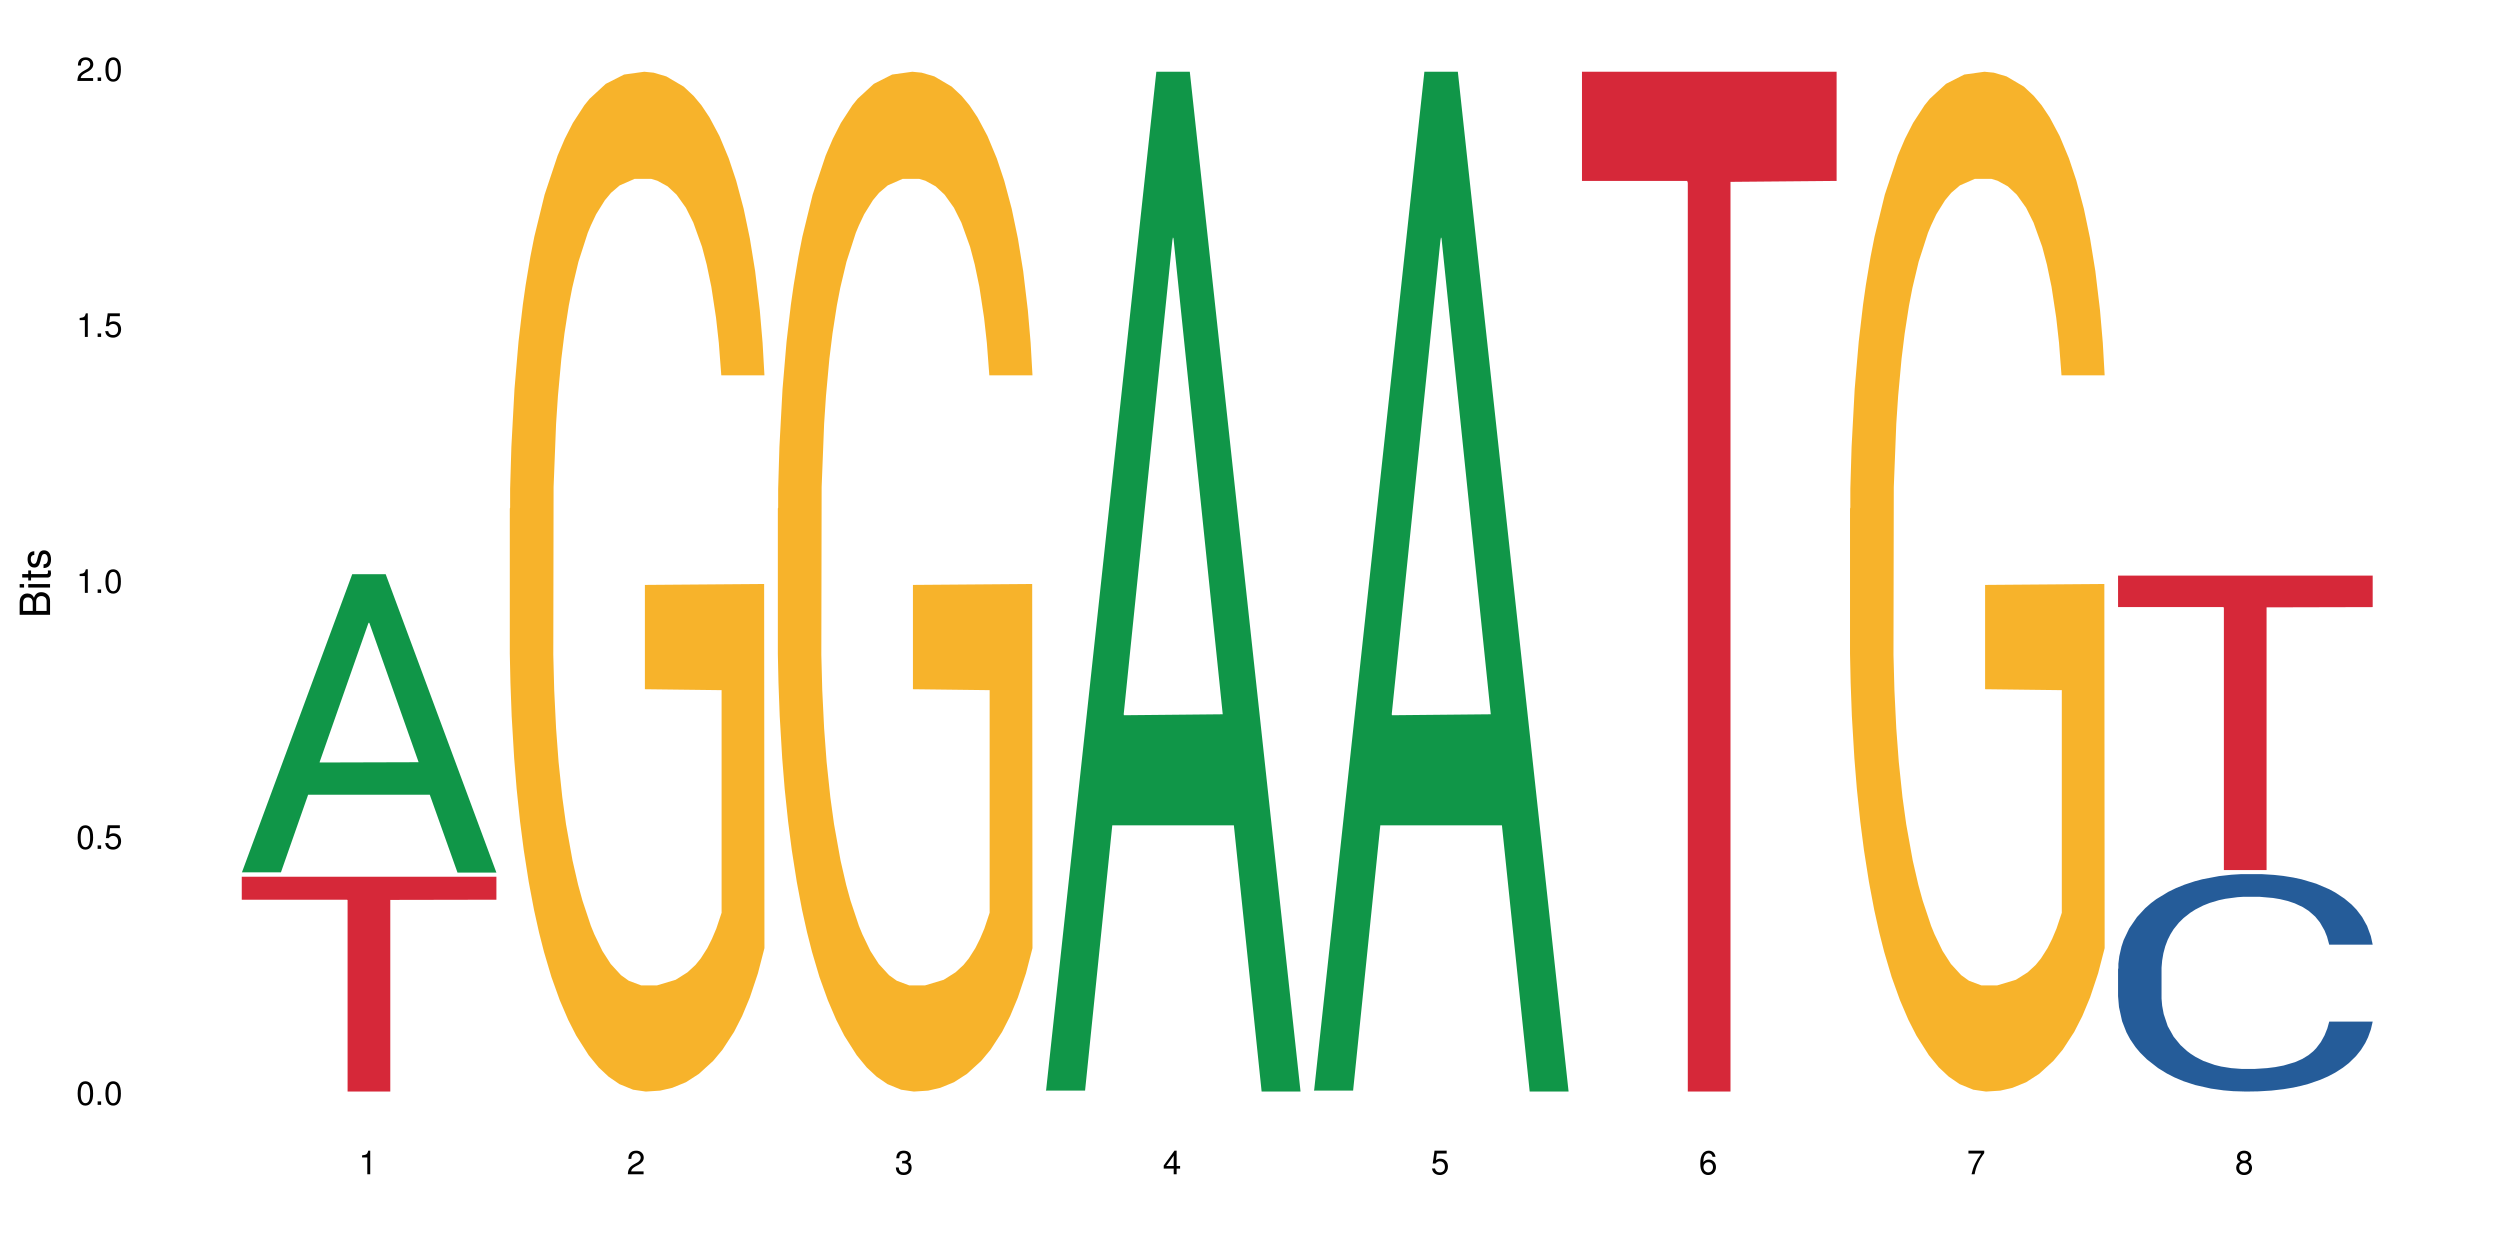 <?xml version="1.0" encoding="UTF-8"?>
<svg xmlns="http://www.w3.org/2000/svg" xmlns:xlink="http://www.w3.org/1999/xlink" width="720pt" height="360pt" viewBox="0 0 720 360" version="1.1">
<defs>
<g>
<symbol overflow="visible" id="glyph0-0">
<path style="stroke:none;" d=""/>
</symbol>
<symbol overflow="visible" id="glyph0-1">
<path style="stroke:none;" d="M 2.641 -6.797 C 2 -6.797 1.422 -6.531 1.078 -6.047 C 0.641 -5.453 0.406 -4.547 0.406 -3.297 C 0.406 -1 1.188 0.219 2.641 0.219 C 4.078 0.219 4.859 -1 4.859 -3.234 C 4.859 -4.562 4.656 -5.438 4.203 -6.047 C 3.844 -6.531 3.281 -6.797 2.641 -6.797 Z M 2.641 -6.047 C 3.547 -6.047 4 -5.125 4 -3.312 C 4 -1.375 3.562 -0.484 2.625 -0.484 C 1.734 -0.484 1.281 -1.422 1.281 -3.281 C 1.281 -5.141 1.734 -6.047 2.641 -6.047 Z M 2.641 -6.047 "/>
</symbol>
<symbol overflow="visible" id="glyph0-2">
<path style="stroke:none;" d="M 1.828 -1 L 0.828 -1 L 0.828 0 L 1.828 0 Z M 1.828 -1 "/>
</symbol>
<symbol overflow="visible" id="glyph0-3">
<path style="stroke:none;" d="M 4.562 -6.797 L 1.062 -6.797 L 0.547 -3.094 L 1.328 -3.094 C 1.719 -3.562 2.047 -3.734 2.578 -3.734 C 3.484 -3.734 4.062 -3.109 4.062 -2.094 C 4.062 -1.125 3.484 -0.531 2.578 -0.531 C 1.828 -0.531 1.375 -0.906 1.188 -1.672 L 0.328 -1.672 C 0.453 -1.109 0.547 -0.844 0.75 -0.594 C 1.125 -0.078 1.828 0.219 2.594 0.219 C 3.969 0.219 4.922 -0.781 4.922 -2.219 C 4.922 -3.562 4.031 -4.484 2.719 -4.484 C 2.25 -4.484 1.859 -4.359 1.469 -4.062 L 1.734 -5.969 L 4.562 -5.969 Z M 4.562 -6.797 "/>
</symbol>
<symbol overflow="visible" id="glyph0-4">
<path style="stroke:none;" d="M 2.484 -4.844 L 2.484 0 L 3.328 0 L 3.328 -6.797 L 2.766 -6.797 C 2.469 -5.75 2.281 -5.609 0.984 -5.453 L 0.984 -4.844 Z M 2.484 -4.844 "/>
</symbol>
<symbol overflow="visible" id="glyph0-5">
<path style="stroke:none;" d="M 4.859 -0.828 L 1.281 -0.828 C 1.359 -1.391 1.672 -1.75 2.5 -2.234 L 3.469 -2.75 C 4.406 -3.266 4.906 -3.969 4.906 -4.812 C 4.906 -5.375 4.672 -5.906 4.266 -6.266 C 3.859 -6.625 3.375 -6.797 2.719 -6.797 C 1.859 -6.797 1.219 -6.5 0.844 -5.922 C 0.609 -5.562 0.5 -5.125 0.484 -4.438 L 1.328 -4.438 C 1.359 -4.906 1.406 -5.188 1.531 -5.406 C 1.75 -5.812 2.188 -6.062 2.703 -6.062 C 3.469 -6.062 4.031 -5.516 4.031 -4.781 C 4.031 -4.25 3.719 -3.797 3.125 -3.438 L 2.234 -2.938 C 0.812 -2.141 0.406 -1.5 0.328 0 L 4.859 0 Z M 4.859 -0.828 "/>
</symbol>
<symbol overflow="visible" id="glyph0-6">
<path style="stroke:none;" d="M 2.125 -3.125 L 2.578 -3.125 C 3.516 -3.125 3.984 -2.703 3.984 -1.891 C 3.984 -1.031 3.469 -0.531 2.578 -0.531 C 1.656 -0.531 1.203 -0.984 1.156 -1.969 L 0.312 -1.969 C 0.344 -1.422 0.438 -1.078 0.609 -0.766 C 0.953 -0.109 1.625 0.219 2.547 0.219 C 3.953 0.219 4.859 -0.609 4.859 -1.906 C 4.859 -2.766 4.516 -3.25 3.703 -3.516 C 4.344 -3.766 4.656 -4.25 4.656 -4.938 C 4.656 -6.109 3.875 -6.797 2.578 -6.797 C 1.203 -6.797 0.484 -6.047 0.453 -4.609 L 1.297 -4.609 C 1.312 -5.016 1.344 -5.25 1.453 -5.453 C 1.641 -5.828 2.062 -6.062 2.594 -6.062 C 3.344 -6.062 3.797 -5.625 3.797 -4.906 C 3.797 -4.422 3.609 -4.141 3.25 -3.984 C 3.016 -3.891 2.719 -3.844 2.125 -3.844 Z M 2.125 -3.125 "/>
</symbol>
<symbol overflow="visible" id="glyph0-7">
<path style="stroke:none;" d="M 3.141 -1.625 L 3.141 0 L 3.984 0 L 3.984 -1.625 L 4.984 -1.625 L 4.984 -2.391 L 3.984 -2.391 L 3.984 -6.797 L 3.359 -6.797 L 0.266 -2.516 L 0.266 -1.625 Z M 3.141 -2.391 L 1 -2.391 L 3.141 -5.359 Z M 3.141 -2.391 "/>
</symbol>
<symbol overflow="visible" id="glyph0-8">
<path style="stroke:none;" d="M 4.781 -5.031 C 4.609 -6.141 3.891 -6.797 2.844 -6.797 C 2.094 -6.797 1.422 -6.438 1.031 -5.828 C 0.609 -5.172 0.406 -4.344 0.406 -3.094 C 0.406 -1.953 0.578 -1.234 0.984 -0.625 C 1.359 -0.078 1.953 0.219 2.703 0.219 C 3.984 0.219 4.922 -0.734 4.922 -2.078 C 4.922 -3.344 4.062 -4.234 2.844 -4.234 C 2.172 -4.234 1.641 -3.969 1.281 -3.469 C 1.281 -5.125 1.828 -6.047 2.797 -6.047 C 3.391 -6.047 3.797 -5.672 3.938 -5.031 Z M 2.734 -3.484 C 3.547 -3.484 4.062 -2.922 4.062 -2 C 4.062 -1.156 3.484 -0.531 2.703 -0.531 C 1.922 -0.531 1.328 -1.188 1.328 -2.047 C 1.328 -2.891 1.906 -3.484 2.734 -3.484 Z M 2.734 -3.484 "/>
</symbol>
<symbol overflow="visible" id="glyph0-9">
<path style="stroke:none;" d="M 4.984 -6.797 L 0.438 -6.797 L 0.438 -5.969 L 4.109 -5.969 C 2.5 -3.656 1.828 -2.234 1.328 0 L 2.219 0 C 2.594 -2.172 3.453 -4.047 4.984 -6.094 Z M 4.984 -6.797 "/>
</symbol>
<symbol overflow="visible" id="glyph0-10">
<path style="stroke:none;" d="M 3.75 -3.578 C 4.453 -4 4.688 -4.344 4.688 -4.984 C 4.688 -6.047 3.844 -6.797 2.641 -6.797 C 1.438 -6.797 0.594 -6.047 0.594 -4.984 C 0.594 -4.359 0.828 -4.016 1.516 -3.578 C 0.734 -3.203 0.359 -2.641 0.359 -1.891 C 0.359 -0.641 1.297 0.219 2.641 0.219 C 3.984 0.219 4.922 -0.641 4.922 -1.875 C 4.922 -2.641 4.531 -3.203 3.75 -3.578 Z M 2.641 -6.047 C 3.359 -6.047 3.812 -5.625 3.812 -4.969 C 3.812 -4.344 3.344 -3.922 2.641 -3.922 C 1.922 -3.922 1.453 -4.344 1.453 -4.984 C 1.453 -5.625 1.922 -6.047 2.641 -6.047 Z M 2.641 -3.203 C 3.484 -3.203 4.062 -2.672 4.062 -1.875 C 4.062 -1.062 3.484 -0.531 2.625 -0.531 C 1.797 -0.531 1.219 -1.078 1.219 -1.875 C 1.219 -2.672 1.797 -3.203 2.641 -3.203 Z M 2.641 -3.203 "/>
</symbol>
<symbol overflow="visible" id="glyph1-0">
<path style="stroke:none;" d=""/>
</symbol>
<symbol overflow="visible" id="glyph1-1">
<path style="stroke:none;" d="M 0 -0.953 L 0 -4.891 C 0 -5.719 -0.234 -6.344 -0.734 -6.797 C -1.188 -7.234 -1.812 -7.469 -2.5 -7.469 C -3.547 -7.469 -4.188 -7 -4.625 -5.875 C -4.984 -6.672 -5.641 -7.094 -6.531 -7.094 C -7.156 -7.094 -7.734 -6.859 -8.141 -6.391 C -8.562 -5.938 -8.75 -5.344 -8.75 -4.5 L -8.75 -0.953 Z M -4.984 -2.062 L -7.766 -2.062 L -7.766 -4.219 C -7.766 -4.844 -7.688 -5.203 -7.453 -5.5 C -7.219 -5.812 -6.859 -5.969 -6.375 -5.969 C -5.906 -5.969 -5.531 -5.812 -5.297 -5.5 C -5.062 -5.203 -4.984 -4.844 -4.984 -4.219 Z M -0.984 -2.062 L -4 -2.062 L -4 -4.781 C -4 -5.328 -3.859 -5.688 -3.578 -5.953 C -3.297 -6.219 -2.922 -6.359 -2.484 -6.359 C -2.062 -6.359 -1.688 -6.219 -1.406 -5.953 C -1.109 -5.688 -0.984 -5.328 -0.984 -4.781 Z M -0.984 -2.062 "/>
</symbol>
<symbol overflow="visible" id="glyph1-2">
<path style="stroke:none;" d="M -6.281 -1.797 L -6.281 -0.797 L 0 -0.797 L 0 -1.797 Z M -8.75 -1.797 L -8.75 -0.797 L -7.484 -0.797 L -7.484 -1.797 Z M -8.75 -1.797 "/>
</symbol>
<symbol overflow="visible" id="glyph1-3">
<path style="stroke:none;" d="M -6.281 -3.047 L -6.281 -2.016 L -8.016 -2.016 L -8.016 -1.016 L -6.281 -1.016 L -6.281 -0.172 L -5.469 -0.172 L -5.469 -1.016 L -0.719 -1.016 C -0.078 -1.016 0.281 -1.453 0.281 -2.234 C 0.281 -2.469 0.25 -2.719 0.188 -3.047 L -0.641 -3.047 C -0.609 -2.922 -0.594 -2.766 -0.594 -2.562 C -0.594 -2.141 -0.719 -2.016 -1.156 -2.016 L -5.469 -2.016 L -5.469 -3.047 Z M -6.281 -3.047 "/>
</symbol>
<symbol overflow="visible" id="glyph1-4">
<path style="stroke:none;" d="M -4.531 -5.25 C -5.766 -5.25 -6.469 -4.422 -6.469 -2.969 C -6.469 -1.516 -5.719 -0.562 -4.547 -0.562 C -3.562 -0.562 -3.094 -1.062 -2.734 -2.562 L -2.516 -3.484 C -2.344 -4.188 -2.094 -4.469 -1.625 -4.469 C -1.047 -4.469 -0.641 -3.875 -0.641 -3 C -0.641 -2.453 -0.797 -2 -1.062 -1.75 C -1.25 -1.594 -1.422 -1.531 -1.875 -1.469 L -1.875 -0.406 C -0.422 -0.453 0.281 -1.266 0.281 -2.922 C 0.281 -4.5 -0.5 -5.516 -1.719 -5.516 C -2.656 -5.516 -3.172 -4.984 -3.469 -3.734 L -3.703 -2.766 C -3.891 -1.953 -4.156 -1.609 -4.594 -1.609 C -5.172 -1.609 -5.547 -2.125 -5.547 -2.938 C -5.547 -3.75 -5.203 -4.172 -4.531 -4.203 Z M -4.531 -5.25 "/>
</symbol>
</g>
</defs>
<g id="surface40113">
<rect x="0" y="0" width="720" height="360" style="fill:rgb(100%,100%,100%);fill-opacity:1;stroke:none;"/>
<path style=" stroke:none;fill-rule:nonzero;fill:rgb(6.275%,58.824%,28.235%);fill-opacity:1;" d="M 69.629 251.23 L 69.707 251.152 L 101.441 165.363 L 111.078 165.363 L 142.965 251.312 L 131.762 251.312 L 123.77 228.875 L 88.746 228.875 L 80.91 251.23 L 69.629 251.23 L 92.117 219.598 L 120.559 219.516 L 106.375 179.406 L 106.219 179.324 L 106.062 179.566 L 92.039 219.516 L 92.117 219.598 Z M 69.629 251.23 "/>
<path style=" stroke:none;fill-rule:nonzero;fill:rgb(83.922%,15.686%,22.353%);fill-opacity:1;" d="M 69.629 252.492 L 142.965 252.492 L 142.965 259.117 L 112.402 259.176 L 112.402 314.371 L 100.105 314.371 L 100.105 259.23 L 99.926 259.117 L 69.629 259.117 Z M 69.629 252.492 "/>
<path style=" stroke:none;fill-rule:nonzero;fill:rgb(96.863%,70.196%,16.863%);fill-opacity:1;" d="M 146.824 146.461 L 146.914 146.191 L 146.914 140.828 L 147.273 128.758 L 148.168 112.129 L 149.328 98.449 L 150.582 87.719 L 151.387 82.086 L 152.727 74.039 L 153.891 68.141 L 156.844 56.07 L 160.598 44.805 L 162.656 39.977 L 164.98 35.414 L 168.289 30.32 L 169.809 28.441 L 174.461 24.148 L 179.738 21.469 L 185.551 20.664 L 188.234 20.93 L 191.898 22.004 L 196.91 24.953 L 199.77 27.637 L 202.008 30.32 L 204.332 33.805 L 207.195 39.172 L 209.875 45.609 L 212.023 52.047 L 214.168 60.094 L 215.957 68.676 L 217.477 78.062 L 218.82 89.328 L 219.625 98.715 L 220.16 108.105 L 207.73 108.105 L 207.016 98.715 L 206.211 91.477 L 204.867 82.625 L 203.527 76.188 L 202.184 71.09 L 199.68 64.117 L 197.535 59.824 L 194.852 56.07 L 192.258 53.656 L 189.305 52.047 L 187.52 51.508 L 182.777 51.508 L 178.484 53.387 L 175.98 55.531 L 174.191 57.68 L 171.688 61.703 L 170.168 64.922 L 169.273 67.066 L 166.59 75.383 L 164.801 82.891 L 163.816 87.988 L 162.566 96.035 L 161.672 103.277 L 160.688 114.004 L 160.152 122.051 L 159.434 140.293 L 159.348 188.574 L 159.613 198.766 L 160.152 209.762 L 160.867 219.418 L 161.941 229.609 L 163.012 237.391 L 164.891 247.852 L 166.5 254.824 L 167.754 259.383 L 170.168 266.625 L 171.152 269.039 L 173.477 273.867 L 175.891 277.625 L 178.844 280.844 L 181.078 282.453 L 184.656 283.793 L 189.219 283.793 L 194.582 282.184 L 197.98 280.039 L 200.309 277.891 L 201.828 276.016 L 203.707 273.062 L 205.047 270.383 L 206.301 267.43 L 207.82 262.871 L 207.82 198.766 L 185.73 198.496 L 185.73 168.457 L 220.07 168.188 L 220.16 273.062 L 218.285 280.305 L 215.957 287.281 L 213.723 292.645 L 211.398 297.203 L 208.086 302.301 L 205.406 305.52 L 201.289 309.273 L 197.535 311.688 L 193.598 313.297 L 190.113 314.102 L 185.996 314.371 L 182.332 313.836 L 178.395 312.227 L 175.266 310.078 L 172.402 307.398 L 169.543 303.91 L 165.965 298.277 L 163.641 293.719 L 161.223 288.086 L 158.809 281.379 L 156.664 274.137 L 155.23 268.504 L 153.801 262.066 L 152.281 254.02 L 150.852 244.898 L 149.777 236.586 L 148.793 227.195 L 148.078 218.344 L 147.363 206.277 L 147.004 196.621 L 146.824 188.305 Z M 146.824 146.461 "/>
<path style=" stroke:none;fill-rule:nonzero;fill:rgb(96.863%,70.196%,16.863%);fill-opacity:1;" d="M 224.02 146.461 L 224.109 146.191 L 224.109 140.828 L 224.469 128.758 L 225.363 112.129 L 226.523 98.449 L 227.777 87.719 L 228.582 82.086 L 229.926 74.039 L 231.086 68.141 L 234.039 56.07 L 237.793 44.805 L 239.852 39.977 L 242.176 35.414 L 245.484 30.32 L 247.004 28.441 L 251.656 24.148 L 256.934 21.469 L 262.746 20.664 L 265.43 20.93 L 269.098 22.004 L 274.105 24.953 L 276.965 27.637 L 279.203 30.32 L 281.527 33.805 L 284.391 39.172 L 287.074 45.609 L 289.219 52.047 L 291.367 60.094 L 293.152 68.676 L 294.676 78.062 L 296.016 89.328 L 296.82 98.715 L 297.355 108.105 L 284.926 108.105 L 284.211 98.715 L 283.406 91.477 L 282.062 82.625 L 280.723 76.188 L 279.383 71.09 L 276.875 64.117 L 274.73 59.824 L 272.047 56.07 L 269.453 53.656 L 266.504 52.047 L 264.715 51.508 L 259.973 51.508 L 255.68 53.387 L 253.176 55.531 L 251.387 57.68 L 248.883 61.703 L 247.363 64.922 L 246.469 67.066 L 243.785 75.383 L 241.996 82.891 L 241.016 87.988 L 239.762 96.035 L 238.867 103.277 L 237.883 114.004 L 237.348 122.051 L 236.633 140.293 L 236.543 188.574 L 236.809 198.766 L 237.348 209.762 L 238.062 219.418 L 239.137 229.609 L 240.207 237.391 L 242.086 247.852 L 243.695 254.824 L 244.949 259.383 L 247.363 266.625 L 248.348 269.039 L 250.672 273.867 L 253.086 277.625 L 256.039 280.844 L 258.273 282.453 L 261.852 283.793 L 266.414 283.793 L 271.777 282.184 L 275.176 280.039 L 277.504 277.891 L 279.023 276.016 L 280.902 273.062 L 282.242 270.383 L 283.496 267.43 L 285.016 262.871 L 285.016 198.766 L 262.926 198.496 L 262.926 168.457 L 297.27 168.188 L 297.355 273.062 L 295.48 280.305 L 293.152 287.281 L 290.918 292.645 L 288.594 297.203 L 285.285 302.301 L 282.602 305.52 L 278.488 309.273 L 274.73 311.688 L 270.797 313.297 L 267.309 314.102 L 263.195 314.371 L 259.527 313.836 L 255.59 312.227 L 252.461 310.078 L 249.598 307.398 L 246.738 303.91 L 243.16 298.277 L 240.836 293.719 L 238.422 288.086 L 236.004 281.379 L 233.859 274.137 L 232.43 268.504 L 230.996 262.066 L 229.477 254.02 L 228.047 244.898 L 226.973 236.586 L 225.988 227.195 L 225.273 218.344 L 224.559 206.277 L 224.199 196.621 L 224.02 188.305 Z M 224.02 146.461 "/>
<path style=" stroke:none;fill-rule:nonzero;fill:rgb(6.275%,58.824%,28.235%);fill-opacity:1;" d="M 301.219 314.094 L 301.297 313.82 L 333.027 20.664 L 342.664 20.664 L 374.555 314.371 L 363.348 314.371 L 355.355 237.703 L 320.336 237.703 L 312.5 314.094 L 301.219 314.094 L 323.703 205.988 L 352.145 205.711 L 337.965 68.648 L 337.809 68.375 L 337.648 69.199 L 323.625 205.711 L 323.703 205.988 Z M 301.219 314.094 "/>
<path style=" stroke:none;fill-rule:nonzero;fill:rgb(6.275%,58.824%,28.235%);fill-opacity:1;" d="M 378.414 314.094 L 378.492 313.82 L 410.223 20.664 L 419.859 20.664 L 451.75 314.371 L 440.547 314.371 L 432.555 237.703 L 397.531 237.703 L 389.695 314.094 L 378.414 314.094 L 400.898 205.988 L 429.34 205.711 L 415.16 68.648 L 415.004 68.375 L 414.848 69.199 L 400.82 205.711 L 400.898 205.988 Z M 378.414 314.094 "/>
<path style=" stroke:none;fill-rule:nonzero;fill:rgb(83.922%,15.686%,22.353%);fill-opacity:1;" d="M 455.609 20.664 L 528.945 20.664 L 528.945 52.102 L 498.383 52.379 L 498.383 314.371 L 486.086 314.371 L 486.086 52.652 L 485.906 52.102 L 455.609 52.102 Z M 455.609 20.664 "/>
<path style=" stroke:none;fill-rule:nonzero;fill:rgb(96.863%,70.196%,16.863%);fill-opacity:1;" d="M 532.805 146.461 L 532.895 146.191 L 532.895 140.828 L 533.254 128.758 L 534.145 112.129 L 535.309 98.449 L 536.562 87.719 L 537.367 82.086 L 538.707 74.039 L 539.871 68.141 L 542.82 56.07 L 546.578 44.805 L 548.637 39.977 L 550.961 35.414 L 554.27 30.32 L 555.789 28.441 L 560.441 24.148 L 565.715 21.469 L 571.531 20.664 L 574.215 20.93 L 577.879 22.004 L 582.887 24.953 L 585.75 27.637 L 587.984 30.32 L 590.312 33.805 L 593.172 39.172 L 595.855 45.609 L 598.004 52.047 L 600.148 60.094 L 601.938 68.676 L 603.457 78.062 L 604.801 89.328 L 605.605 98.715 L 606.141 108.105 L 593.711 108.105 L 592.996 98.715 L 592.188 91.477 L 590.848 82.625 L 589.508 76.188 L 588.164 71.09 L 585.66 64.117 L 583.516 59.824 L 580.832 56.07 L 578.238 53.656 L 575.285 52.047 L 573.496 51.508 L 568.758 51.508 L 564.465 53.387 L 561.961 55.531 L 560.172 57.68 L 557.668 61.703 L 556.148 64.922 L 555.254 67.066 L 552.57 75.383 L 550.781 82.891 L 549.797 87.988 L 548.547 96.035 L 547.652 103.277 L 546.668 114.004 L 546.129 122.051 L 545.414 140.293 L 545.324 188.574 L 545.594 198.766 L 546.129 209.762 L 546.848 219.418 L 547.918 229.609 L 548.992 237.391 L 550.871 247.852 L 552.48 254.824 L 553.734 259.383 L 556.148 266.625 L 557.133 269.039 L 559.457 273.867 L 561.871 277.625 L 564.824 280.844 L 567.059 282.453 L 570.637 283.793 L 575.195 283.793 L 580.562 282.184 L 583.961 280.039 L 586.285 277.891 L 587.809 276.016 L 589.684 273.062 L 591.027 270.383 L 592.277 267.43 L 593.801 262.871 L 593.801 198.766 L 571.707 198.496 L 571.707 168.457 L 606.051 168.188 L 606.141 273.062 L 604.262 280.305 L 601.938 287.281 L 599.703 292.645 L 597.375 297.203 L 594.066 302.301 L 591.383 305.52 L 587.27 309.273 L 583.516 311.688 L 579.578 313.297 L 576.09 314.102 L 571.977 314.371 L 568.309 313.836 L 564.375 312.227 L 561.246 310.078 L 558.383 307.398 L 555.52 303.91 L 551.945 298.277 L 549.617 293.719 L 547.203 288.086 L 544.789 281.379 L 542.645 274.137 L 541.211 268.504 L 539.781 262.066 L 538.262 254.02 L 536.828 244.898 L 535.758 236.586 L 534.773 227.195 L 534.059 218.344 L 533.34 206.277 L 532.984 196.621 L 532.805 188.305 Z M 532.805 146.461 "/>
<path style=" stroke:none;fill-rule:nonzero;fill:rgb(14.51%,36.078%,60%);fill-opacity:1;" d="M 610 278.996 L 610.09 278.938 L 610.09 277.562 L 610.359 275.391 L 610.984 272.641 L 611.609 270.754 L 613.219 267.375 L 615.457 264.113 L 617.781 261.594 L 619.48 260.105 L 621 258.961 L 624.488 256.844 L 626.727 255.754 L 629.141 254.781 L 632.09 253.809 L 634.238 253.238 L 639.066 252.32 L 642.645 251.922 L 645.418 251.75 L 651.41 251.75 L 654.988 251.977 L 657.578 252.262 L 660.441 252.723 L 662.855 253.238 L 667.059 254.496 L 670.816 256.098 L 672.516 257.016 L 675.199 258.789 L 677.254 260.508 L 678.688 261.996 L 680.297 264.113 L 681.727 266.688 L 682.801 269.609 L 683.336 272.07 L 670.816 272.07 L 670.191 269.781 L 669.477 268.004 L 668.133 265.656 L 666.793 263.996 L 664.914 262.34 L 663.215 261.25 L 660.891 260.164 L 658.832 259.477 L 656.688 258.961 L 654.629 258.617 L 650.695 258.273 L 646.133 258.273 L 644.434 258.387 L 640.945 258.848 L 639.066 259.246 L 636.383 260.047 L 634.508 260.793 L 632.27 261.938 L 630.75 262.91 L 628.871 264.398 L 627.531 265.715 L 626.008 267.605 L 625.117 269.035 L 624.309 270.637 L 623.594 272.527 L 623.059 274.531 L 622.699 276.648 L 622.523 278.711 L 622.523 287.582 L 622.699 289.641 L 623.148 292.047 L 624.309 295.539 L 626.008 298.57 L 627.977 300.977 L 629.855 302.691 L 630.93 303.496 L 632.359 304.41 L 634.594 305.555 L 637.816 306.699 L 639.691 307.16 L 642.555 307.617 L 645.508 307.844 L 649.441 307.844 L 652.93 307.617 L 655.254 307.328 L 657.668 306.871 L 660.977 305.898 L 663.035 304.984 L 664.824 303.895 L 666.164 302.809 L 667.059 301.891 L 668.402 300.117 L 669.477 298.172 L 670.281 296.168 L 670.816 294.223 L 683.336 294.223 L 682.801 296.512 L 681.996 298.742 L 681.191 300.402 L 679.938 302.406 L 678.508 304.18 L 676.449 306.184 L 674.75 307.5 L 672.516 308.934 L 670.457 310.02 L 668.223 310.992 L 664.914 312.137 L 662.766 312.711 L 660.441 313.227 L 657.668 313.684 L 654.18 314.086 L 650.426 314.312 L 646.938 314.371 L 643.18 314.258 L 640.41 314.027 L 636.742 313.512 L 632.18 312.48 L 628.871 311.395 L 626.277 310.305 L 624.043 309.16 L 621.539 307.617 L 618.316 305.098 L 616.352 303.152 L 615.008 301.547 L 613.488 299.316 L 612.414 297.312 L 611.164 294.105 L 610.27 290.043 L 610 286.895 Z M 610 278.996 "/>
<path style=" stroke:none;fill-rule:nonzero;fill:rgb(83.922%,15.686%,22.353%);fill-opacity:1;" d="M 610 165.766 L 683.336 165.766 L 683.336 174.844 L 652.773 174.922 L 652.773 250.57 L 640.477 250.57 L 640.477 175.004 L 640.297 174.844 L 610 174.844 Z M 610 165.766 "/>
<g style="fill:rgb(0%,0%,0%);fill-opacity:1;">
  <use xlink:href="#glyph0-1" x="21.957" y="318.198"/>
  <use xlink:href="#glyph0-2" x="27.291" y="318.198"/>
  <use xlink:href="#glyph0-1" x="29.958" y="318.198"/>
</g>
<g style="fill:rgb(0%,0%,0%);fill-opacity:1;">
  <use xlink:href="#glyph0-1" x="21.957" y="244.476"/>
  <use xlink:href="#glyph0-2" x="27.291" y="244.476"/>
  <use xlink:href="#glyph0-3" x="29.958" y="244.476"/>
</g>
<g style="fill:rgb(0%,0%,0%);fill-opacity:1;">
  <use xlink:href="#glyph0-4" x="21.957" y="170.753"/>
  <use xlink:href="#glyph0-2" x="27.291" y="170.753"/>
  <use xlink:href="#glyph0-1" x="29.958" y="170.753"/>
</g>
<g style="fill:rgb(0%,0%,0%);fill-opacity:1;">
  <use xlink:href="#glyph0-4" x="21.957" y="97.034"/>
  <use xlink:href="#glyph0-2" x="27.291" y="97.034"/>
  <use xlink:href="#glyph0-3" x="29.958" y="97.034"/>
</g>
<g style="fill:rgb(0%,0%,0%);fill-opacity:1;">
  <use xlink:href="#glyph0-5" x="21.957" y="23.312"/>
  <use xlink:href="#glyph0-2" x="27.291" y="23.312"/>
  <use xlink:href="#glyph0-1" x="29.958" y="23.312"/>
</g>
<g style="fill:rgb(0%,0%,0%);fill-opacity:1;">
  <use xlink:href="#glyph0-4" x="103.297" y="338.19"/>
</g>
<g style="fill:rgb(0%,0%,0%);fill-opacity:1;">
  <use xlink:href="#glyph0-5" x="180.492" y="338.19"/>
</g>
<g style="fill:rgb(0%,0%,0%);fill-opacity:1;">
  <use xlink:href="#glyph0-6" x="257.688" y="338.19"/>
</g>
<g style="fill:rgb(0%,0%,0%);fill-opacity:1;">
  <use xlink:href="#glyph0-7" x="334.887" y="338.19"/>
</g>
<g style="fill:rgb(0%,0%,0%);fill-opacity:1;">
  <use xlink:href="#glyph0-3" x="412.082" y="338.19"/>
</g>
<g style="fill:rgb(0%,0%,0%);fill-opacity:1;">
  <use xlink:href="#glyph0-8" x="489.277" y="338.19"/>
</g>
<g style="fill:rgb(0%,0%,0%);fill-opacity:1;">
  <use xlink:href="#glyph0-9" x="566.473" y="338.19"/>
</g>
<g style="fill:rgb(0%,0%,0%);fill-opacity:1;">
  <use xlink:href="#glyph0-10" x="643.668" y="338.19"/>
</g>
<g style="fill:rgb(0%,0%,0%);fill-opacity:1;">
  <use xlink:href="#glyph1-1" x="14.412" y="178.016"/>
  <use xlink:href="#glyph1-2" x="14.412" y="170.012"/>
  <use xlink:href="#glyph1-3" x="14.412" y="167.348"/>
  <use xlink:href="#glyph1-4" x="14.412" y="164.012"/>
</g>
</g>
</svg>
